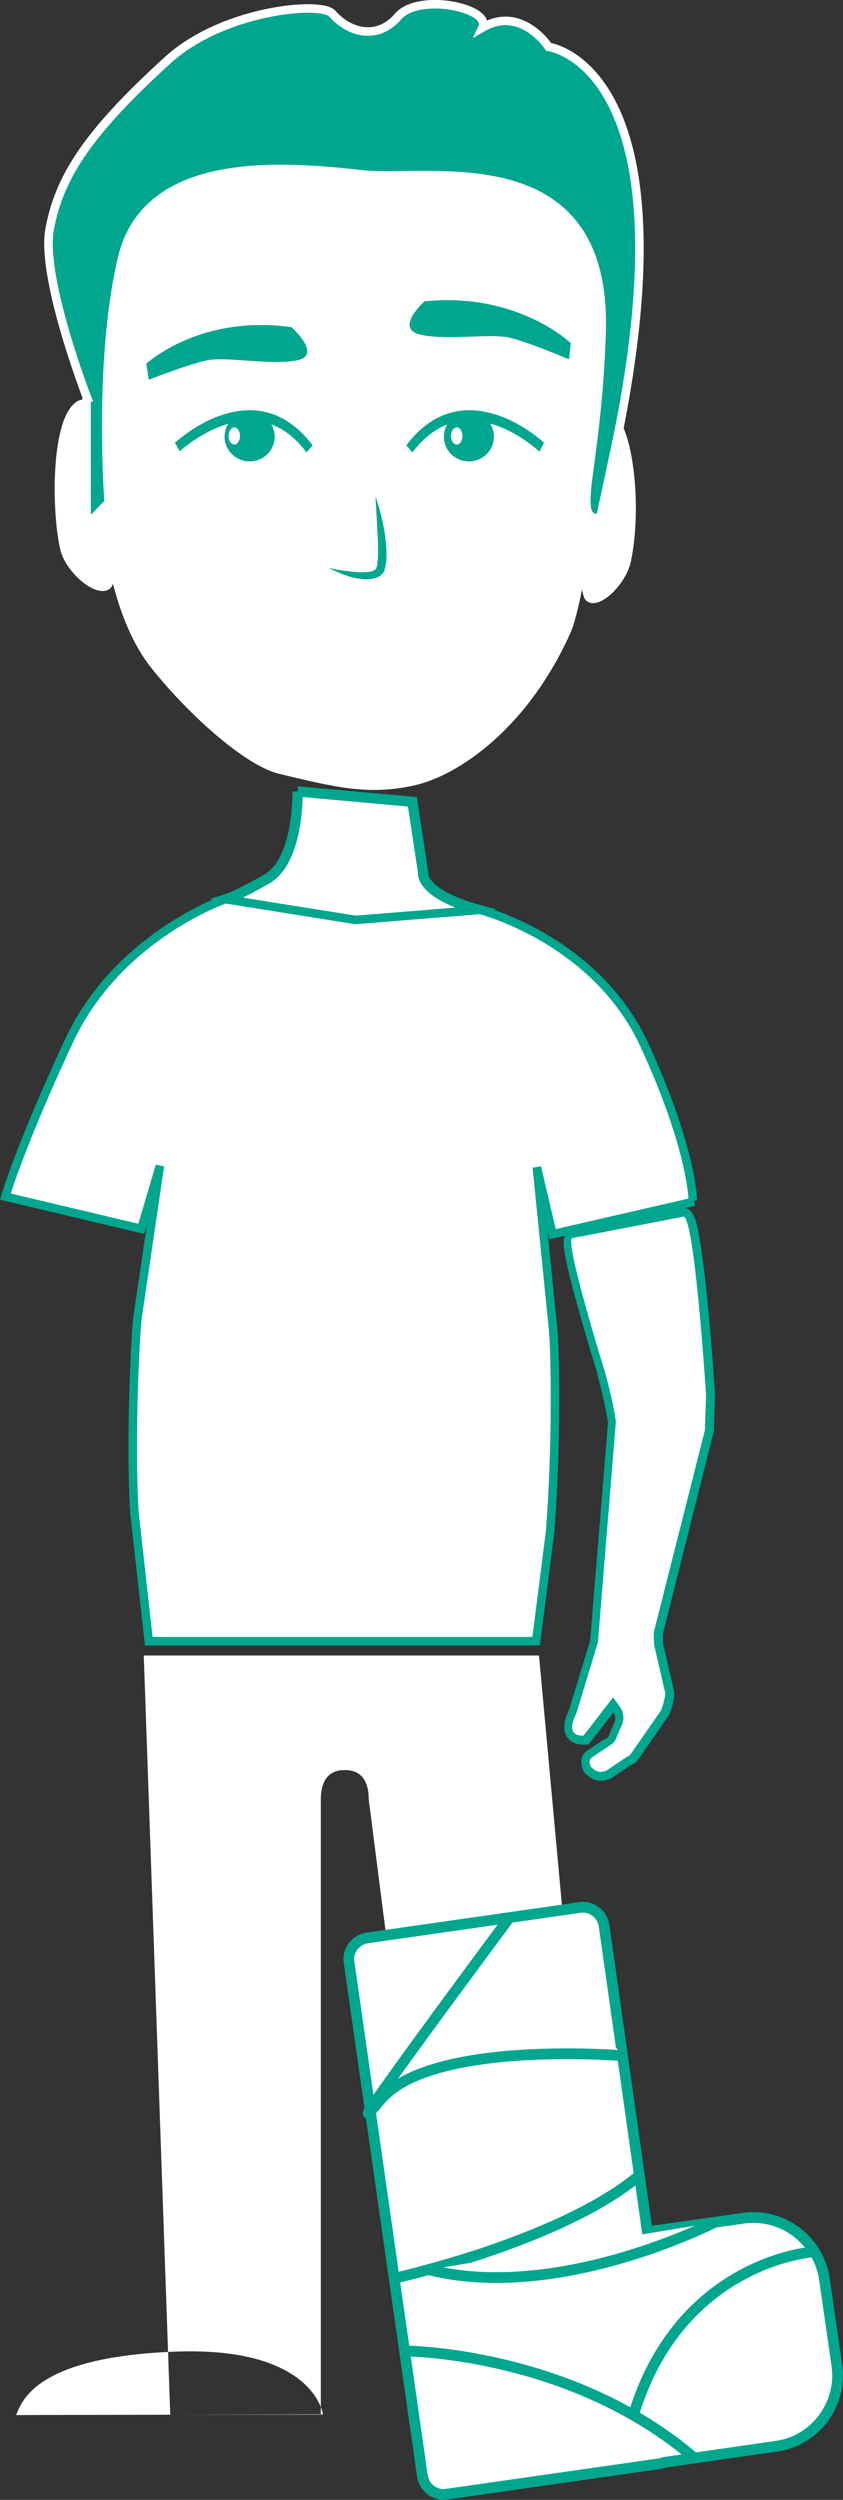 <svg xmlns="http://www.w3.org/2000/svg" width="235.7" height="698.4" viewBox="0 0 235.7 698.4">
  <rect x="0" y="0" width="235.7" height="698.4" fill="#333333" stroke="none"/>
  <path fill="#FFF" d="M163.6 130.3s2.2-20 8.4-14.4c5.1 4.6 7.5 26 4.4 40.9-1.4 6.7-9.3 14.2-12.6 10.9-3.3-3.2-.2-37.4-.2-37.4m-133.3-3.4s-2.9-19.9-9.5-14.2c-6.9 6-6.2 31.7-3.9 41 1.7 6.6 10.5 13.9 14 10.6 3.6-3.3-.6-37.4-.6-37.4"/>
  <path fill="#FFF" d="M27.2 98.7c.1 7-4.5 63.3 15.1 87.9 11.2 14 26.8 27.5 35.8 29.6 14.8 3.5 24.4 6.1 37.4 3.3s32.2-16.4 44-42.7c5.6-12.5 20.9-110.7-7.4-138.4C133.6 20.3 93 22.6 77.2 23.3c-15.7.7-50.7 6.3-50 75.4m63.1 575.8s-2.5-19.2-41.9-17.5C9.1 658.6 6 671.4 4.5 674.7m43.1-.1l-7.4-212.1h110.5l19.5 212.1h-45.1l-22-171.9c0-4.5-1.6-8.2-6.7-8.2s-6.7 3.7-6.7 8.2v171.9H47.6z"/>
  <path fill="#00A78E" d="M124.1 122c0 3.8 3.1 6.9 7 6.9s7-3.1 7-6.9c0-3.8-3.1-6.9-7-6.9-3.8 0-7 3.1-7 6.9"/>
  <path fill="#00A78E" d="M152.1 123.7c-.1-.1-9.6-9.1-20.9-9.1-5.8 0-12.1 2.5-17.6 9.8l1.7 2c5.1-6.7 10.6-8.9 15.9-8.9 5.2 0 10.1 2.1 13.7 4.3 1.8 1.1 3.3 2.2 4.3 3 .5.4.9.7 1.2 1l.4.4 1.3-2.5z"/>
  <path fill="#FFF" d="M129.3 121.8c0 1.3-.7 2.4-1.6 2.4-.9 0-1.6-1.1-1.6-2.4 0-1.3.7-2.4 1.6-2.4.9 0 1.6 1.1 1.6 2.4"/>
  <path fill="#00A78E" d="M76.8 122c0 3.8-3.1 6.9-7 6.9s-7-3.1-7-6.9c0-3.8 3.1-6.9 7-6.9s7 3.1 7 6.9"/>
  <path fill="#00A78E" d="M50.3 126.1l.4-.4c1.8-1.6 10.1-8.2 19.1-8.2 5.3 0 10.9 2.2 15.9 8.9l1.7-2c-5.5-7.3-11.8-9.8-17.6-9.8-11.3 0-20.8 9.1-20.9 9.1l1.4 2.4z"/>
  <path fill="#FFF" d="M67.1 121.8c0 1.3-.7 2.4-1.6 2.4-.9 0-1.6-1.1-1.6-2.4 0-1.3.7-2.4 1.6-2.4.9 0 1.6 1.1 1.6 2.4"/>
  <path fill="#00A78E" d="M81.5 91.4s8.9 7.9 1.4 9.3c-7.5 1.4-19.7-1.2-25.2 0s-16.1 5.4-16.1 5.4l-.7-4.5c.1 0 14.7-13.8 40.6-10.2m37.2-7.2s-8.6 7.6-1.1 9.3c7.5 1.7 19.7-.5 25.2.9s16.3 6 16.3 6l.5-4.5c0-.1-15-14.4-40.9-11.7M92 158.7s.6.1 1.5.3c1 .2 2.3.4 4 .6 1.6.2 3.6.4 5.4.2.9-.1 1.8-.4 2.2-.9.1-.1.1-.1.1-.2s.1-.1.1-.2v-.1.1-.1l.1-.4.1-.4v-.4l.1-.7c.1-1 .1-2.1.1-3.2s0-2.1-.1-3.2c-.1-2.1-.2-4-.3-5.7-.2-3.3-.3-5.6-.3-5.6s.8 2.1 1.6 5.4c.2.8.4 1.7.6 2.7.2 1 .4 2 .5 3 .1 1.1.3 2.1.3 3.3.1 1.1.1 2.3 0 3.5-.1.6-.2 1.4-.3 1.8l-.1.4v.2l-.1.3c-.1.2-.2.4-.3.5-.1.2-.2.3-.4.5-.5.6-1.2.9-1.9 1.1-.6.2-1.2.3-1.8.3-1.2.1-2.2-.1-3.2-.2-1-.2-1.9-.4-2.7-.7-1.6-.5-2.9-1.1-3.8-1.5-.9-.4-1.4-.7-1.4-.7"/>
  <path fill="#00A78E" d="M24.3 111s-13-33.6-10.4-47.1c2.6-13.5 9.3-25.6 33-47.1C62.4 2.7 89.8.3 92.9 3.8c4.6 5.3 12.6 7.6 18.4.8 5.8-6.7 26.2-2.4 23.6 3.1 10.9-6.3 18.5 5.4 18.5 5.4s41.1 5.2 18.7 111.7c-2 9.4-4.3 20-4.3 20-8.3.5-.9-12.4.4-51.7 1.8-54.1-48.5-42.3-67.1-44.4-22.5-2.5-60.3-5.5-67 23.6-6.8 29-3.7 68.1-3.7 68.1l-6.2 6.3V111z"/>
  <path fill="none" stroke="#FFF" stroke-width="2.383" stroke-miterlimit="10" d="M24.3 111s-13-33.6-10.4-47.1c2.6-13.5 9.3-25.6 33-47.1C62.4 2.7 89.8.3 92.9 3.8c4.6 5.3 12.6 7.6 18.4.8 5.8-6.7 26.2-2.4 23.6 3.1 10.9-6.3 18.5 5.4 18.5 5.4s41.1 5.2 18.7 111.7c-2 9.4-4.3 20-4.3 20-8.3.5-.9-12.4.4-51.7 1.8-54.1-48.5-42.3-67.1-44.4-22.5-2.5-60.3-5.5-67 23.6-6.8 29-3.7 68.1-3.7 68.1l-6.2 6.3V111z"/>
  <path fill="#FFF" d="M83.2 221.1s.5 19.1-8.5 24.4c-8.1 4.7-11.7 5.8-11.7 5.8s39.6 15.9 71.2 3c-17-4.6-15.9-10.5-15.9-10.5l-3-19.8-32.1-2.9z"/>
  <path fill="none" stroke="#00A78E" stroke-width="2.862" stroke-miterlimit="10" d="M83.2 221.1s.5 19.1-8.5 24.4c-8.1 4.7-11.7 5.8-11.7 5.8s39.6 15.9 71.2 3c-17-4.6-15.9-10.5-15.9-10.5l-3-19.8-32.1-2.9z"/>
  <path fill="#FFF" d="M194.1 335.7l-39.6 9.1-4.4-18.7 4.6 45.9c.6 7.8.9 33.1-.9 56l-3.9 30.5H41.6l-4-35.8c-1.2-18.9.1-47 .8-54.2l6.3-42.8-5.2 17.6-38-9s4-13.9 17.7-43.3C32.8 261.5 63 251.2 63 251.2l36.4 5.8 34.8-2.8s32.2 8.1 45.9 37.6c13.6 29.5 13.6 43.6 13.6 43.6"/>
  <path fill="none" stroke="#00A78E" stroke-width="2.383" stroke-miterlimit="10" d="M194.1 335.7l-39.6 9.1-4.4-18.7 4.6 45.9c.6 7.8.9 33.1-.9 56l-3.9 30.5H41.6l-4-35.8c-1.2-18.9.1-47 .8-54.2l6.3-42.8-5.2 17.6-38-9s4-13.9 17.7-43.3C32.8 261.5 63 251.2 63 251.2l36.4 5.8 34.8-2.8s32.2 8.1 45.9 37.6c13.6 29.5 13.6 43.6 13.6 43.6"/>
  <path fill="#FFF" d="M168.2 496.2c-1.1 0-2.2-.4-3-1.1l-.9-.8-.2-.5c-.3-.8-.8-2.6.9-3.8l4.8-3.2c.7-.4 1.1-.8 1.3-1.4l1.7-3.9c.6-1.3.4-2.7-.5-4l-.9-1.3-6.1 7.9-1.5 2h-.6c-1.9 0-3.1-.5-3.8-1.6-.9-1.4-.7-3.4.7-6.4l5.8-19.1c.1-.2.1-.4.1-.6l5-61.2c-.5-3.4-1.5-8.1-3.1-13.8-.1-.2-.1-.4-.1-.5-4-12.9-10.5-34.8-8.9-37.4.2-.4.6-.6 1-.7l30.8-6.1h.2c1.5 0 3 0 5.5 25.9 1.2 12.3 2 24.7 2 24.9v.1l-.3 10.1-14.3 56.7c0 .4.1 2.7.1 3.1l3.1 13.4v.1c.2 1.2-.8 4.9-1.5 5.8l-8.4 12.1c-.4.6-1 1-1.7 1.2l-5.1 3.5c-.4.4-1.3.6-2.1.6"/>
  <path fill="#00A78E" d="M191.1 339.9c3.1 0 6.3 49.6 6.3 49.6l-.3 10-14.3 56.5c-.1.4.1 3.2.1 3.6L186 473c.1.8-.8 4.2-1.3 5l-8.4 12.1c-.3.4-.7.6-1.2.8l-5.3 3.6c-.5.3-1.2.5-1.8.5-.8 0-1.6-.3-2.1-.8l-.7-.6c-.3-.9-.8-1.9.4-2.7l4.8-3.2c.8-.5 1.5-1.1 1.8-1.9.4-1 1.1-2.6 1.7-3.9.7-1.7.5-3.6-.6-5.1l-1.9-2.6-7.1 9.2-1.2 1.5h-.1c-4 0-3.4-3.1-1.8-6.4l5.8-19.1c.1-.3.1-.6.2-.9l5-61.3c-.8-6.1-3.2-14.4-3.3-14.7 0 0-11.2-36.1-8.9-36.6l31.1-6m0-2.4c-.2 0-.4 0-.5.1l-30.7 6.1c-.8.2-1.4.6-1.8 1.3-.7 1.2-1.5 2.5 3.7 21 2.3 8.3 4.8 16.4 5.1 17.3 0 .1.1.3.1.6 1.5 5.6 2.5 10.2 3 13.5l-5 61c0 .1 0 .3-.1.3l-5.8 19c-1 2.1-2.1 5.1-.6 7.5.6 1 1.9 2.2 4.7 2.2h1.3l.7-.9 1.2-1.5 5.1-6.6c.6.9.7 1.9.3 2.8-.6 1.3-1.2 2.9-1.7 3.9-.1.3-.4.5-.8.7h-.2l-4.8 3.2c-2.5 1.7-1.7 4.2-1.4 5.2l.1.2.2.6.4.4.7.6c1 .9 2.3 1.5 3.8 1.5 1.1 0 2.2-.3 3.1-.9l5-3.4c.9-.3 1.7-.8 2.2-1.6l8.4-12.1c.8-1.1 1.9-5.2 1.7-6.7v-.2l-3.1-13.3c0-.5-.1-2.2-.1-2.7l14.2-56.4.1-.3v-.3l.3-10v-.2c0-.1-.8-12.6-2-24.9-.7-7.3-1.4-13-2.1-17.2-1.1-6.9-2-9.8-4.7-9.8"/>
  <path fill="#FFF" d="M234 660.9l-3.5-24.2c-1.6-10.9-11.7-18.5-22.6-17l-26.9 3.8-12.1-85.5c-.5-3.3-3.5-5.6-6.8-5.1l-59.4 8.5c-3.3.5-5.6 3.5-5.1 6.8l20.5 143.5c.5 3.3 3.5 5.6 6.8 5.1l59.4-8.5c.5-.1 1-.2 1.5-.4l31.3-4.5c10.8-1.5 18.4-11.7 16.9-22.5"/>
  <path fill="none" stroke="#00A78E" stroke-width="3" stroke-miterlimit="10" d="M234 660.9l-3.5-24.2c-1.6-10.9-11.7-18.5-22.6-17l-26.9 3.8-12.1-85.5c-.5-3.3-3.5-5.6-6.8-5.1l-59.4 8.5c-3.3.5-5.6 3.5-5.1 6.8l20.5 143.5c.5 3.3 3.5 5.6 6.8 5.1l59.4-8.5c.5-.1 1-.2 1.5-.4l31.3-4.5c10.8-1.5 18.4-11.7 16.9-22.5z"/>
  <path fill="#FFF" d="M174.1 574.3s-53.7-4.5-67.8 12.4c-17.1 20.6 36.1-50.9 36.1-50.9"/>
  <path fill="none" stroke="#00A78E" stroke-width="3" stroke-miterlimit="10" d="M174.1 574.3s-53.7-4.5-67.8 12.4c-17.1 20.6 36.1-50.9 36.1-50.9"/>
  <path fill="#FFF" d="M110.2 636.5s9.8-2.2 22.6-6.3c15.1-4.9 34.3-12.6 46-22.5"/>
  <path fill="none" stroke="#00A78E" stroke-width="3" stroke-miterlimit="10" d="M110.2 636.5s9.8-2.2 22.6-6.3c15.1-4.9 34.3-12.6 46-22.5"/>
  <path fill="#FFF" d="M199.7 620.9s-43.4 22.3-79.8 13.2"/>
  <path fill="none" stroke="#00A78E" stroke-width="3" stroke-miterlimit="10" d="M199.7 620.9s-43.4 22.3-79.8 13.2"/>
  <path fill="#FFF" d="M113.5 656.8s46.2.3 80.6 29.9"/>
  <path fill="none" stroke="#00A78E" stroke-width="3" stroke-miterlimit="10" d="M113.5 656.8s46.2.3 80.6 29.9"/>
  <path fill="#FFF" d="M226.7 629.2s-36.7 2.8-49.6 45.5"/>
  <path fill="none" stroke="#00A78E" stroke-width="3" stroke-miterlimit="10" d="M226.7 629.2s-36.7 2.8-49.6 45.5"/>
</svg>